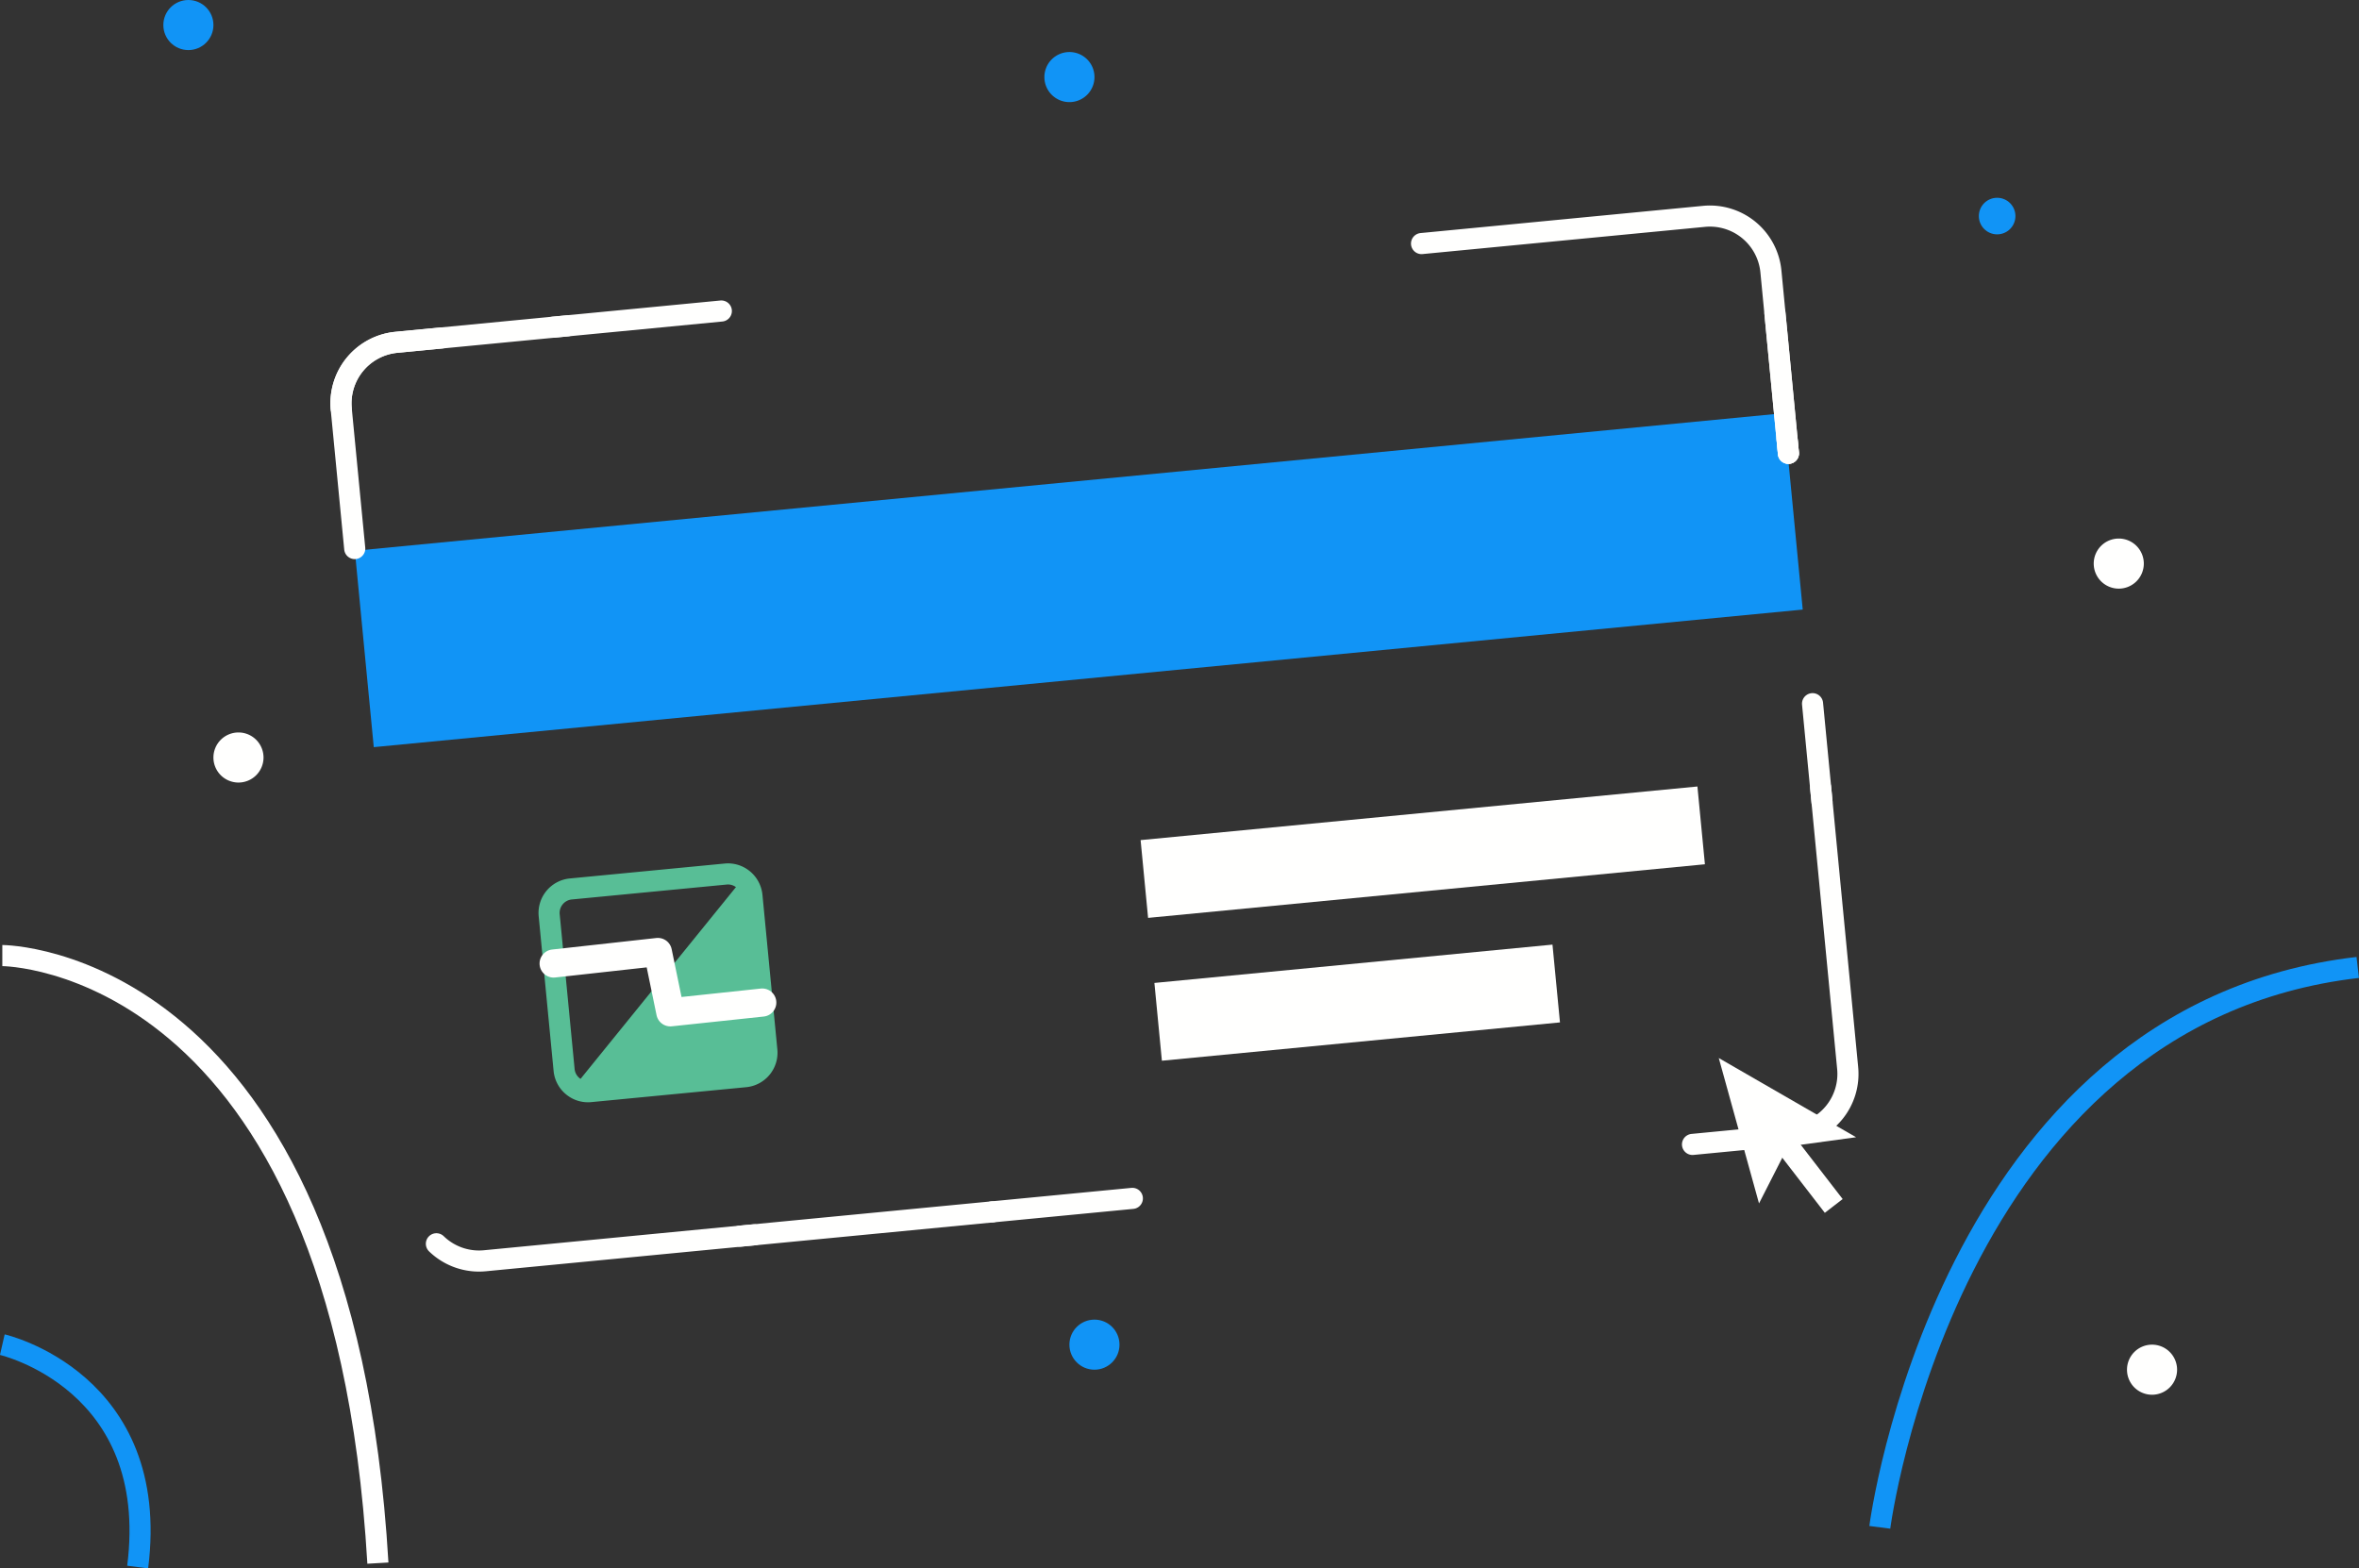 <svg xmlns="http://www.w3.org/2000/svg" viewBox="0 0 335.34 222.99"><rect x="0" y="0" width="335.34" height="222.99" fill="#333333" stroke="none"/><defs><style>.cls-1,.cls-10,.cls-4,.cls-5,.cls-6,.cls-8,.cls-9{fill:none;}.cls-1{stroke:#58be96;}.cls-1,.cls-4,.cls-5,.cls-6,.cls-8{stroke-linecap:round;stroke-linejoin:round;}.cls-1,.cls-10,.cls-4,.cls-5,.cls-6,.cls-9{stroke-width:3px;}.cls-2{fill:#1194f6;}.cls-3{fill:#fffffe;}.cls-4,.cls-5,.cls-6,.cls-8{stroke:#fffffe;}.cls-4{stroke-dasharray:2 200;}.cls-5{stroke-dasharray:20 200;}.cls-6{stroke-dasharray:80 100;}.cls-7{fill:#58be96;}.cls-8{stroke-width:4px;}.cls-9{stroke:#1194f6;}.cls-10,.cls-9{stroke-miterlimit:10;}.cls-10{stroke:#fff;}</style></defs><g id="Layer_2" data-name="Layer 2"><g id="Dashboard"><g id="Mobile_banner" data-name="Mobile banner"><path class="cls-1" d="M105.93,153.08l-22,2.12a3.37,3.37,0,0,1-2.35-.64h0a3.41,3.41,0,0,1-1.39-2.43l-2.12-22a3.42,3.42,0,0,1,3.08-3.74l22-2.12a3.38,3.38,0,0,1,2.42.7,3.45,3.45,0,0,1,1.32,2.38l2.12,22A3.42,3.42,0,0,1,105.93,153.08Z"/><rect class="cls-2" x="51.32" y="68.45" width="204.07" height="28.05" transform="translate(-7.2 15.09) rotate(-5.5)"/><rect class="cls-3" x="164.51" y="136.99" width="56.85" height="11.11" transform="translate(-12.78 19.16) rotate(-5.5)"/><rect class="cls-3" x="162.5" y="115.59" width="79.52" height="11.11" transform="translate(-10.69 19.96) rotate(-5.5)"/><path class="cls-4" d="M254.23,64.45h0l-2.49-25.86a8.71,8.71,0,0,0-9.5-7.83L56.34,48.67a8.71,8.71,0,0,0-7.83,9.5L50.91,83h0l8.52,88.42a8.7,8.7,0,0,0,9.5,7.83l185.89-17.91a8.69,8.69,0,0,0,7.83-9.5Z"/><polygon class="cls-3" points="244.33 150.43 250.05 171.1 254.17 163.01 263.85 161.69 244.33 150.43"/><rect class="cls-3" x="255.82" y="161.04" width="3.21" height="12.84" transform="matrix(0.79, -0.61, 0.61, 0.79, -48.76, 191.12)"/><path class="cls-5" d="M254.23,64.45h0l-2.49-25.86a8.71,8.71,0,0,0-9.5-7.83L56.34,48.67a8.71,8.71,0,0,0-7.83,9.5L50.91,83h0l8.52,88.42a8.7,8.7,0,0,0,9.5,7.83l185.89-17.91a8.69,8.69,0,0,0,7.83-9.5Z"/><path class="cls-6" d="M254.23,64.45h0l-2.49-25.86a8.71,8.71,0,0,0-9.5-7.83L56.34,48.67a8.71,8.71,0,0,0-7.83,9.5L50.91,83h0l8.52,88.42a8.7,8.7,0,0,0,9.5,7.83l185.89-17.91a8.69,8.69,0,0,0,7.83-9.5Z"/><path class="cls-7" d="M105.93,153.08l-22,2.12a3.37,3.37,0,0,1-2.35-.64h0l24-29.62h0a3.45,3.45,0,0,1,1.32,2.38l2.12,22A3.42,3.42,0,0,1,105.93,153.08Z"/><polyline class="cls-8" points="78.7 136.99 93.52 135.35 95.29 143.93 108.36 142.54"/><path class="cls-9" d="M.33,191.18s22.6,5.16,19.24,31.62"/><path class="cls-9" d="M267.22,217.15s9.4-72.85,67.94-79.6"/><path class="cls-10" d="M.33,135.86s48.33,0,53.39,86.38"/><path class="cls-3" d="M37.46,107.7a3.56,3.56,0,1,1-3.56-3.56A3.56,3.56,0,0,1,37.46,107.7Z"/><path class="cls-3" d="M304.75,80.13a3.56,3.56,0,1,1-3.56-3.56A3.56,3.56,0,0,1,304.75,80.13Z"/><path class="cls-3" d="M309.48,194.74a3.56,3.56,0,1,1-3.56-3.56A3.56,3.56,0,0,1,309.48,194.74Z"/><circle class="cls-2" cx="26.78" cy="3.56" r="3.56"/><path class="cls-2" d="M155.28,9.52a3.56,3.56,0,1,1-4.69-1.82A3.56,3.56,0,0,1,155.28,9.52Z"/><circle class="cls-2" cx="155.58" cy="191.18" r="3.56"/><circle class="cls-2" cx="283.9" cy="30.72" r="2.6"/></g></g></g></svg>